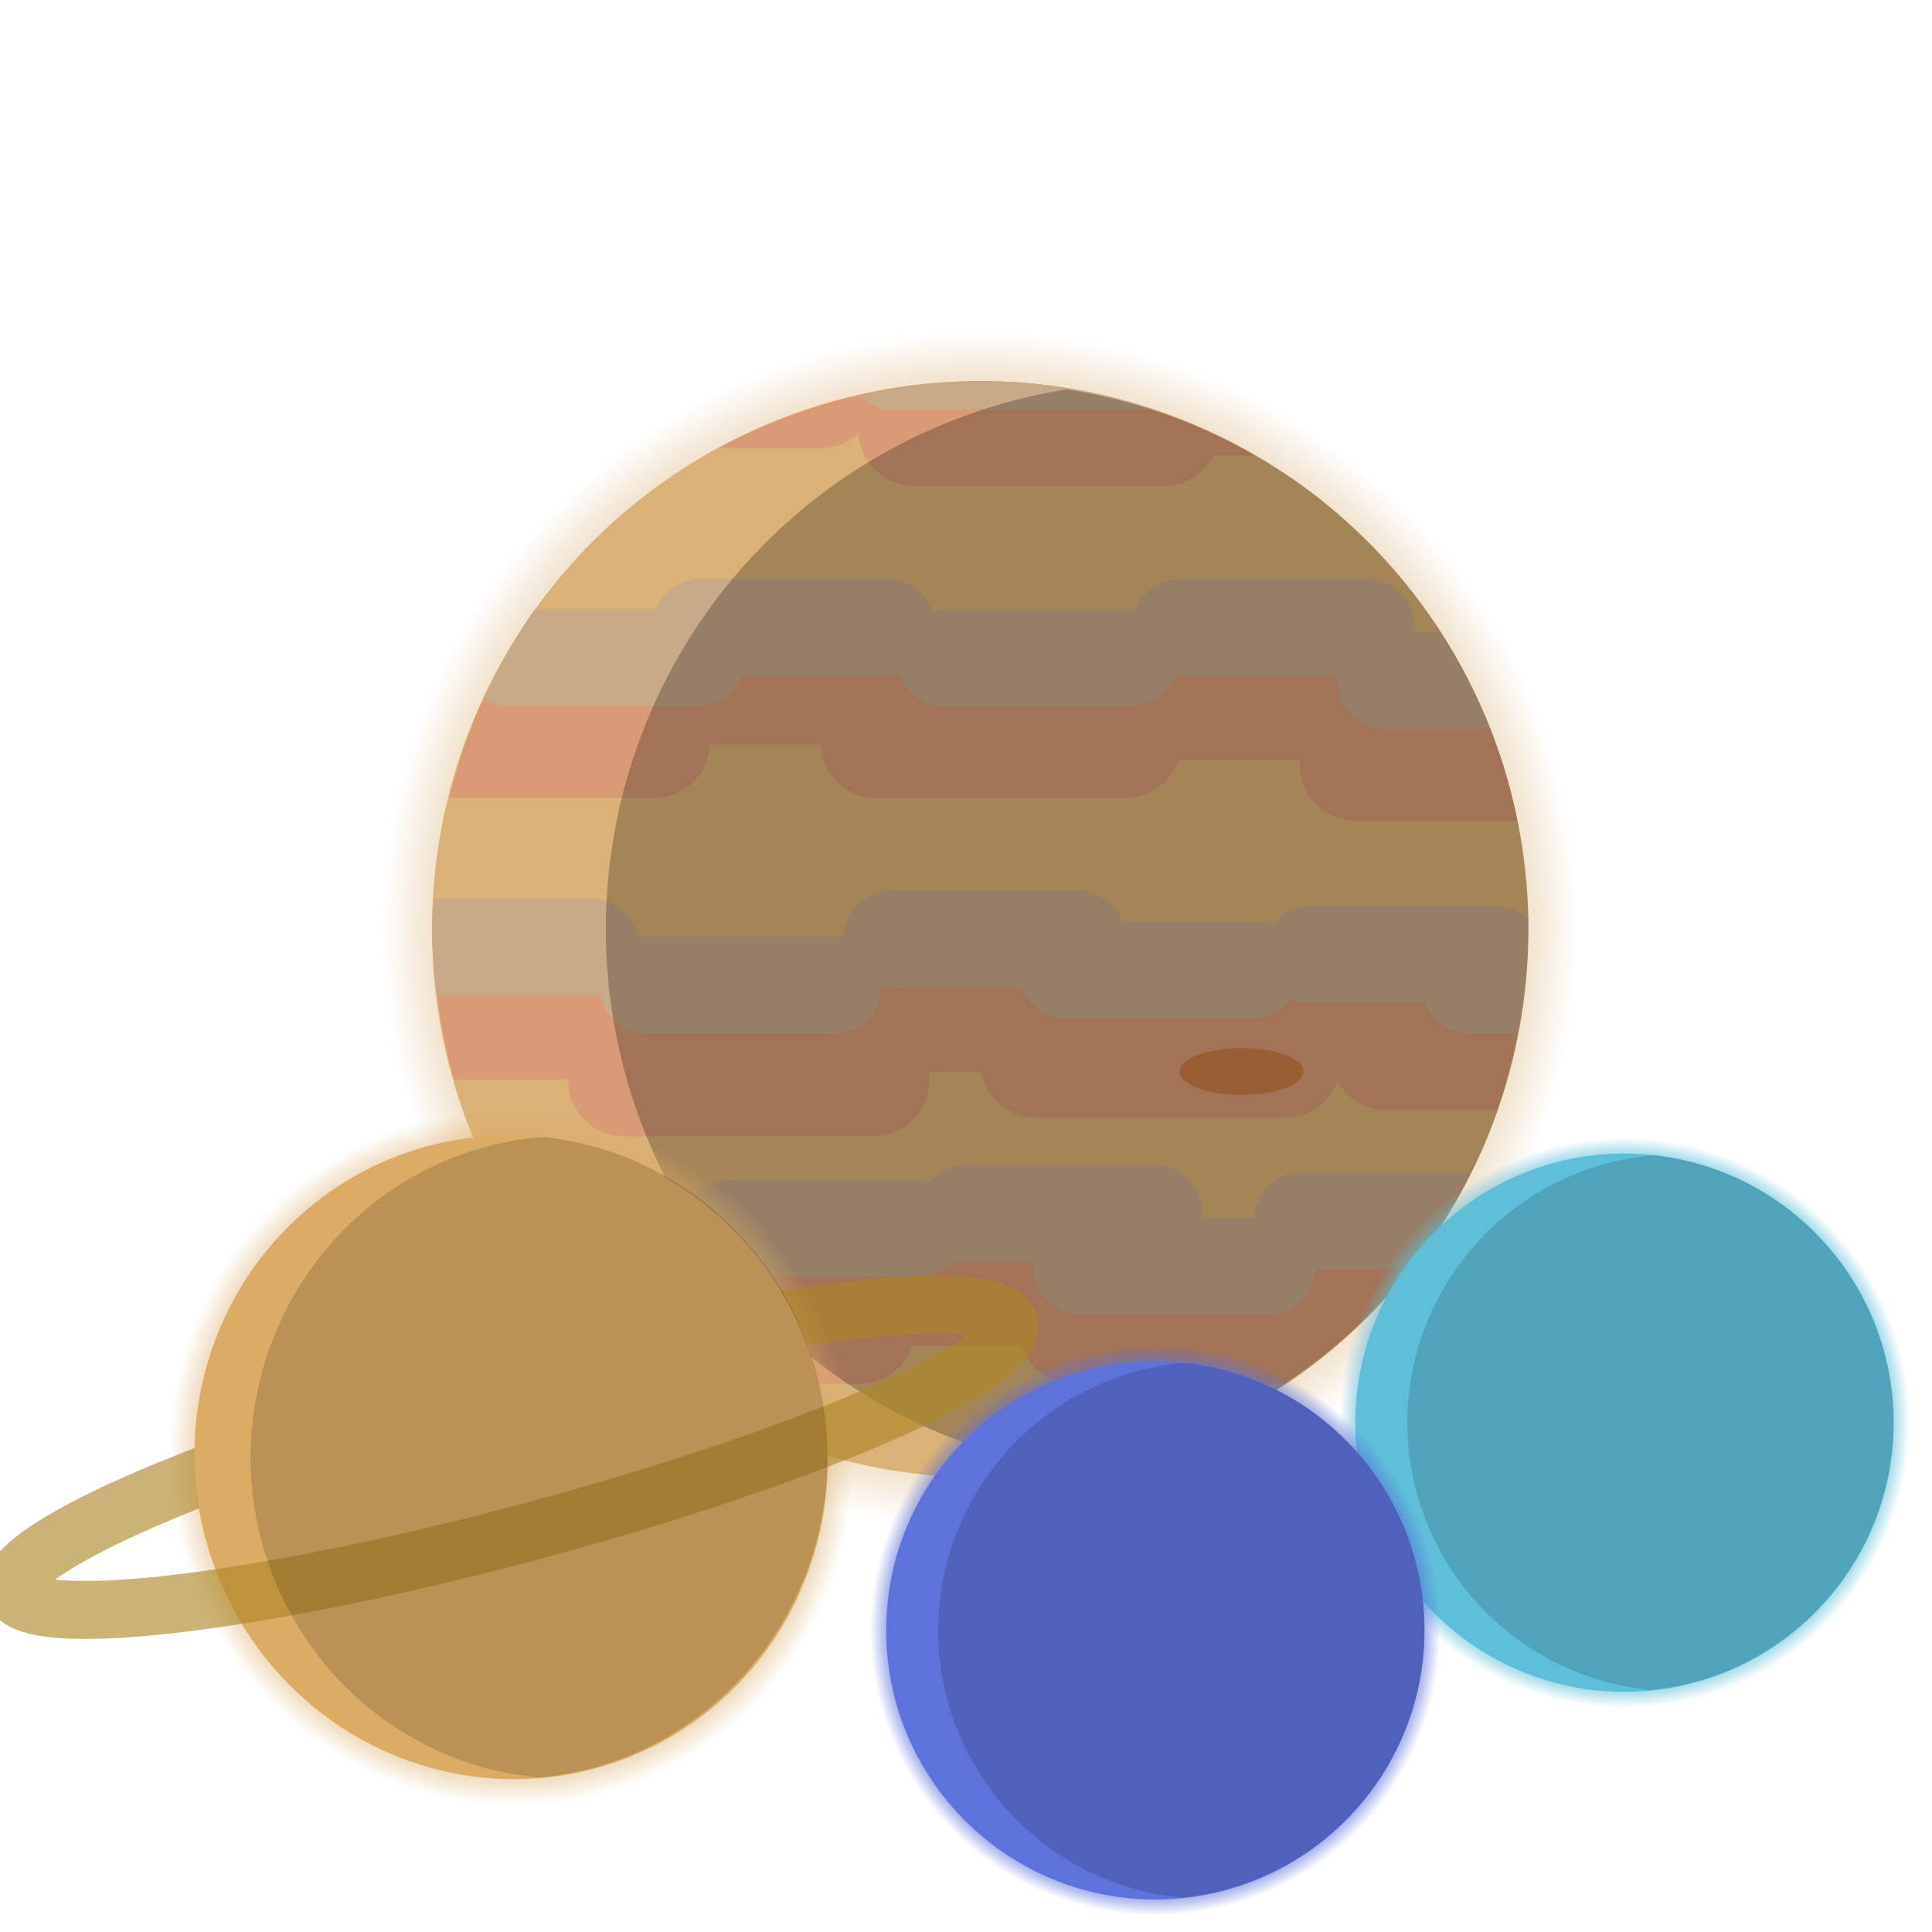 <?xml version="1.0" encoding="UTF-8" standalone="no"?>
<!-- Created with Inkscape (http://www.inkscape.org/) -->

<svg
   width="100"
   height="100"
   viewBox="0 0 26.458 26.458"
   version="1.1"
   id="svg1"
   inkscape:version="1.3.2 (091e20e, 2023-11-25, custom)"
   sodipodi:docname="outer_planets.svg"
   xml:space="preserve"
   xmlns:inkscape="http://www.inkscape.org/namespaces/inkscape"
   xmlns:sodipodi="http://sodipodi.sourceforge.net/DTD/sodipodi-0.dtd"
   xmlns:xlink="http://www.w3.org/1999/xlink"
   xmlns="http://www.w3.org/2000/svg"
   xmlns:svg="http://www.w3.org/2000/svg"><sodipodi:namedview
     id="namedview1"
     pagecolor="#000000"
     bordercolor="#000000"
     borderopacity="0.25"
     inkscape:showpageshadow="2"
     inkscape:pageopacity="0.0"
     inkscape:pagecheckerboard="0"
     inkscape:deskcolor="#d1d1d1"
     inkscape:document-units="mm"
     inkscape:zoom="8.0000001"
     inkscape:cx="47.687499"
     inkscape:cy="48.312499"
     inkscape:window-width="2560"
     inkscape:window-height="1057"
     inkscape:window-x="-8"
     inkscape:window-y="-8"
     inkscape:window-maximized="1"
     inkscape:current-layer="layer1" /><defs
     id="defs1"><linearGradient
       id="linearGradient30"
       inkscape:collect="always"><stop
         style="stop-color:#5d72da;stop-opacity:1;"
         offset="0.897"
         id="stop29" /><stop
         style="stop-color:#5d72da;stop-opacity:0;"
         offset="1"
         id="stop30" /></linearGradient><linearGradient
       id="linearGradient21"
       inkscape:collect="always"><stop
         style="stop-color:#5dbfda;stop-opacity:1;"
         offset="0.897"
         id="stop22" /><stop
         style="stop-color:#5dbfda;stop-opacity:0;"
         offset="1"
         id="stop23" /></linearGradient><linearGradient
       id="linearGradient20"
       inkscape:collect="always"><stop
         style="stop-color:#dcab64;stop-opacity:1;"
         offset="0.819"
         id="stop20" /><stop
         style="stop-color:#dcab64;stop-opacity:0;"
         offset="1"
         id="stop21" /></linearGradient><linearGradient
       id="linearGradient35"
       inkscape:collect="always"><stop
         style="stop-color:#dab176;stop-opacity:1;"
         offset="0.77"
         id="stop35" /><stop
         style="stop-color:#dab176;stop-opacity:0;"
         offset="1"
         id="stop36" /></linearGradient><radialGradient
       inkscape:collect="always"
       xlink:href="#linearGradient35"
       id="radialGradient36"
       cx="26.458"
       cy="26.458"
       fx="26.458"
       fy="26.458"
       r="20.766"
       gradientUnits="userSpaceOnUse"
       gradientTransform="matrix(1.274,0,0,1.274,-7.253,-7.253)" /><radialGradient
       inkscape:collect="always"
       xlink:href="#linearGradient20"
       id="radialGradient21"
       cx="13.309"
       cy="21.905"
       fx="13.309"
       fy="21.905"
       r="3.692"
       gradientTransform="matrix(1,0,0,1.019,0,-0.408)"
       gradientUnits="userSpaceOnUse" /><radialGradient
       inkscape:collect="always"
       xlink:href="#linearGradient21"
       id="radialGradient23"
       cx="8.062"
       cy="8.866"
       fx="8.062"
       fy="8.866"
       r="3.079"
       gradientUnits="userSpaceOnUse" /><radialGradient
       inkscape:collect="always"
       xlink:href="#linearGradient30"
       id="radialGradient29"
       gradientUnits="userSpaceOnUse"
       cx="8.062"
       cy="8.866"
       fx="8.062"
       fy="8.866"
       r="3.079" /></defs><g
     inkscape:label="Planetas Gasosos"
     inkscape:groupmode="layer"
     id="layer1"
     transform="matrix(1.267,0,0,1.267,-3.852,-3.581)"><g
       inkscape:label="jupiter"
       id="layer1-5"
       transform="matrix(0.244,0,0,0.244,7.179,6.415)"
       inkscape:highlight-color="#dab176"><circle
         style="fill:url(#radialGradient36);fill-opacity:1;stroke-width:0.11"
         id="circle35"
         cx="26.458"
         cy="26.458"
         r="26.458"
         inkscape:label="atm" /><circle
         style="fill:#dab176;fill-opacity:1;stroke-width:0.101"
         id="path1"
         cx="37.059"
         cy="5.172"
         r="24.283"
         inkscape:label="planeta"
         transform="rotate(37.054)" /><g
         id="g30"
         inkscape:label="listras"
         transform="matrix(1.274,0,0,1.274,-7.253,-7.253)"
         style="display:inline"><path
           d="m 45.329,28.839 h -0.175 c -0.323,-0.629 -0.977,-1.058 -1.735,-1.058 h -8.659 c -0.861,0 -1.586,0.553 -1.847,1.323 h -1.336 c -0.17,-0.906 -0.96,-1.587 -1.917,-1.587 h -8.659 c -1.081,0 -1.951,0.87 -1.951,1.951 0,0.099 0.009,0.195 0.023,0.289 h -1.486 c 1.04e-4,-0.008 10e-4,-0.016 10e-4,-0.025 0,-1.081 -0.87,-1.951 -1.951,-1.951 H 7.504 a 19.058,19.058 0 0 0 0.67,3.903 h 3.963 c -1.08e-4,0.009 -0.002,0.017 -0.002,0.025 0,1.081 0.87,1.951 1.951,1.951 h 8.659 c 1.081,0 1.951,-0.87 1.951,-1.951 0,-0.099 -0.009,-0.195 -0.023,-0.29 h 1.82 c 0.17,0.906 0.96,1.587 1.917,1.587 h 8.659 c 0.832,0 1.537,-0.516 1.818,-1.245 0.336,0.587 0.966,0.981 1.693,0.981 h 3.84 a 19.058,19.058 0 0 0 0.908,-3.903 z"
           style="fill:#da9a76;stroke-width:0.079"
           id="path9" /><path
           d="m 42.094,37.306 h -4.953 c -0.759,0 -1.412,0.429 -1.735,1.058 H 32.036 C 31.776,37.594 31.05,37.042 30.189,37.042 H 21.53 c -0.861,0 -1.586,0.553 -1.847,1.323 H 13.593 c -0.564,0 -1.067,0.241 -1.422,0.621 a 19.058,19.058 0 0 0 3.722,3.282 h 6.359 c 0.861,0 1.586,-0.552 1.847,-1.323 h 3.787 c 0.261,0.77 0.986,1.323 1.847,1.323 h 7.291 a 19.058,19.058 0 0 0 5.07,-4.961 z"
           style="fill:#da9a76;stroke-width:0.079"
           id="path12" /><path
           d="m 43.902,18.785 h -1.715 c 0.005,-0.055 0.008,-0.109 0.008,-0.165 0,-1.081 -0.87,-1.951 -1.951,-1.951 h -8.659 c -0.861,0 -1.586,0.552 -1.847,1.323 h -3.158 c -0.052,-1.034 -0.899,-1.852 -1.947,-1.852 h -8.659 c -1.048,0 -1.895,0.818 -1.947,1.852 H 9.4 a 19.058,19.058 0 0 0 -1.386,3.903 h 7.094 c 1.048,0 1.895,-0.818 1.947,-1.852 h 3.852 c 0.052,1.034 0.899,1.852 1.947,1.852 h 8.659 c 0.861,0 1.586,-0.552 1.847,-1.323 h 4.22 c -0.005,0.055 -0.008,0.109 -0.008,0.165 0,1.081 0.87,1.951 1.951,1.951 h 5.614 a 19.058,19.058 0 0 0 -1.234,-3.903 z"
           style="fill:#da9a76;stroke-width:0.079"
           id="path6" /><path
           d="M 36.044,9.988 A 19.058,19.058 0 0 0 26.458,7.4 19.058,19.058 0 0 0 17.405,9.723 h 3.524 c 0.502,0 0.957,-0.189 1.302,-0.499 0.067,1.02 0.908,1.822 1.945,1.822 h 8.659 c 0.759,0 1.412,-0.429 1.735,-1.058 z"
           style="fill:#da9a76;stroke-width:0.079"
           id="path4" /><path
           d="M 43.509,34.917 H 37.661 c -0.9,0 -1.629,0.7 -1.679,1.587 h -1.825 c 0.005,-0.055 0.008,-0.111 0.008,-0.168 0,-0.933 -0.751,-1.684 -1.684,-1.684 h -6.462 c -0.516,0 -0.975,0.23 -1.284,0.593 -0.145,-0.041 -0.298,-0.064 -0.457,-0.064 h -6.462 c -0.436,0 -0.831,0.165 -1.129,0.435 h -5.261 c -0.515,0 -0.969,0.233 -1.277,0.595 a 19.058,19.058 0 0 0 2.021,2.773 h 5.717 c 0.436,0 0.831,-0.165 1.129,-0.435 h 5.261 c 0.516,0 0.976,-0.23 1.284,-0.593 0.145,0.041 0.298,0.064 0.456,0.064 h 2.293 c -0.005,0.055 -0.009,0.111 -0.009,0.168 0,0.933 0.751,1.684 1.684,1.684 h 6.462 c 0.9,0 1.629,-0.7 1.679,-1.587 h 3.201 a 19.058,19.058 0 0 0 2.18,-3.368 z"
           style="fill:#c8a988;stroke-width:0.079"
           id="path24" /><path
           d="m 45.5,26.079 c -0.296,-0.262 -0.685,-0.423 -1.113,-0.423 h -6.462 c -0.549,0 -1.033,0.261 -1.34,0.665 -0.204,-0.087 -0.428,-0.135 -0.665,-0.135 H 31.399 C 31.151,25.565 30.546,25.128 29.835,25.128 H 23.373 c -0.911,0 -1.647,0.717 -1.681,1.619 -0.105,-0.02 -0.213,-0.032 -0.324,-0.032 h -6.462 c -0.121,0 -0.239,0.013 -0.352,0.037 -0.15,-0.777 -0.831,-1.36 -1.653,-1.36 H 7.477 a 19.058,19.058 0 0 0 -0.083,1.058 19.058,19.058 0 0 0 0.182,2.31 h 5.326 c 0.121,0 0.239,-0.013 0.352,-0.037 0.15,0.777 0.83,1.36 1.653,1.36 h 6.462 c 0.911,0 1.647,-0.717 1.681,-1.619 0.105,0.02 0.213,0.032 0.324,0.032 h 4.522 c 0.248,0.621 0.852,1.058 1.564,1.058 h 6.462 c 0.549,0 1.033,-0.261 1.34,-0.665 0.204,0.087 0.428,0.135 0.665,0.135 h 3.993 c 0.248,0.621 0.852,1.058 1.564,1.058 h 1.637 a 19.058,19.058 0 0 0 0.391,-3.633 19.058,19.058 0 0 0 -0.01,-0.371 z"
           style="fill:#c8a988;stroke-width:0.079"
           id="path21" /><path
           d="m 42.472,16.132 h -0.907 c 0.005,-0.055 0.008,-0.111 0.008,-0.168 0,-0.933 -0.751,-1.684 -1.684,-1.684 h -6.462 c -0.715,0 -1.321,0.441 -1.567,1.067 h -5.17e-4 c -0.057,-0.006 -0.115,-0.009 -0.173,-0.009 h -6.462 c -0.146,0 -0.287,0.02 -0.422,0.055 -0.233,-0.65 -0.851,-1.113 -1.583,-1.113 h -6.462 c -0.711,0 -1.316,0.437 -1.564,1.058 h -4.217 a 19.058,19.058 0 0 0 -1.766,3.087 c 0.267,0.177 0.587,0.281 0.933,0.281 h 6.462 c 0.711,0 1.316,-0.437 1.564,-1.058 h 5.051 c 0.146,0 0.287,-0.02 0.422,-0.055 0.233,0.65 0.851,1.113 1.583,1.113 h 6.462 c 0.715,0 1.321,-0.441 1.567,-1.067 0.057,0.006 0.115,0.009 0.174,0.009 h 5.468 c -0.005,0.055 -0.009,0.111 -0.009,0.168 0,0.933 0.751,1.684 1.684,1.684 h 3.623 a 19.058,19.058 0 0 0 -1.722,-3.368 z"
           style="fill:#c8a988;stroke-width:0.079"
           id="path18" /><path
           d="M 32.501,8.389 A 19.058,19.058 0 0 0 26.458,7.4 19.058,19.058 0 0 0 22.337,7.9 c 0.202,0.295 0.54,0.489 0.927,0.489 z"
           style="fill:#c8a988;stroke-width:0.079"
           id="path31" /><rect
           style="display:none;fill:#da9a76;fill-opacity:1;stroke-width:0.079"
           id="rect34"
           width="9.223"
           height="3.159"
           x="22.848"
           y="37.415"
           ry="1.122" /></g><ellipse
         style="display:inline;fill:#cd7d47;fill-opacity:1;stroke-width:0.107"
         id="path32"
         cx="38.038"
         cy="32.76"
         rx="2.744"
         ry="1.039"
         inkscape:label="jovian tempest" /><path
         d="M 30.295,2.542 A 24.283,24.283 0 0 0 14.779,11.825 24.283,24.283 0 0 0 19.526,45.837 24.283,24.283 0 0 0 30.321,50.374 24.283,24.283 0 0 0 45.838,41.091 24.283,24.283 0 0 0 41.091,7.078 24.283,24.283 0 0 0 30.295,2.542 Z"
         style="fill:#000000;fill-opacity:0.25;stroke-width:0.101"
         id="path7"
         inkscape:label="sombra" /></g><g
       id="g11"
       inkscape:label="saturno"
       inkscape:highlight-color="#f3ea21"
       transform="translate(-9.959,0.865)"><ellipse
         style="fill:url(#radialGradient21);stroke-width:0.225"
         id="ellipse20"
         cx="13.309"
         cy="21.905"
         rx="3.692"
         ry="3.761"
         transform="rotate(-15)"
         inkscape:label="atmosphere" /><ellipse
         style="fill:#dcab64;fill-opacity:1;stroke-width:0.209"
         id="path2"
         cx="13.309"
         cy="21.905"
         rx="3.418"
         ry="3.482"
         transform="rotate(-15)"
         inkscape:label="planet it self" /><ellipse
         style="fill-opacity:0;stroke:#ae8727;stroke-width:0.626;stroke-linecap:square;stroke-linejoin:bevel;stroke-dasharray:none;stroke-dashoffset:0;stroke-opacity:0.634;paint-order:stroke fill markers"
         id="path13"
         cx="13.309"
         cy="21.905"
         rx="5.571"
         ry="0.828"
         transform="rotate(-15)"
         inkscape:label="rings" /><path
         d="m 21.827,16.83 a 3.482,3.418 75 0 0 -4.203,-2.478 3.482,3.418 75 0 0 -2.401,4.248 z"
         style="fill:#dcab64;fill-opacity:1"
         id="path16"
         inkscape:label="rings oculter" /><path
         d="m 18.874,14.251 a 3.418,3.482 0 0 0 -3.167,3.463 3.418,3.482 0 0 0 3.118,3.46 3.418,3.482 0 0 0 3.118,-3.46 3.418,3.482 0 0 0 -3.07,-3.463 z"
         style="fill:#000000;fill-opacity:0.15;stroke-width:0.209"
         id="path11"
         inkscape:label="shadow" /></g><g
       id="g21"
       inkscape:label="urano"
       inkscape:highlight-color="#5dbfda"
       transform="translate(12.537,9.338)"><circle
         style="fill:url(#radialGradient23);fill-opacity:1;stroke-width:1.058;paint-order:stroke fill markers"
         id="circle21"
         cx="8.062"
         cy="8.866"
         r="3.079"
         inkscape:label="atm" /><circle
         style="fill:#5dbfda;fill-opacity:1;paint-order:stroke fill markers"
         id="path20"
         cx="8.062"
         cy="8.866"
         r="2.909"
         inkscape:label="planet" /><path
         d="M 8.378,5.975 A 2.909,2.909 0 0 0 5.715,8.866 2.909,2.909 0 0 0 8.343,11.755 2.909,2.909 0 0 0 10.971,8.866 2.909,2.909 0 0 0 8.378,5.975 Z"
         style="fill:#000000;fill-opacity:0.15;paint-order:stroke fill markers"
         id="path26"
         inkscape:label="shadow" /></g><g
       id="g29"
       inkscape:label="netuno"
       inkscape:highlight-color="#5d72da"
       transform="translate(7.466,11.582)"><circle
         style="fill:url(#radialGradient29);fill-opacity:1;stroke-width:1.058;paint-order:stroke fill markers"
         id="circle28"
         cx="8.062"
         cy="8.866"
         r="3.079"
         inkscape:label="atm" /><circle
         style="fill:#5d72da;fill-opacity:1;paint-order:stroke fill markers"
         id="circle29"
         cx="8.062"
         cy="8.866"
         r="2.909"
         inkscape:label="planet" /><path
         d="M 8.378,5.975 A 2.909,2.909 0 0 0 5.715,8.866 2.909,2.909 0 0 0 8.343,11.755 2.909,2.909 0 0 0 10.971,8.866 2.909,2.909 0 0 0 8.378,5.975 Z"
         style="fill:#000000;fill-opacity:0.15;paint-order:stroke fill markers"
         id="path29"
         inkscape:label="shadow" /></g></g></svg>
